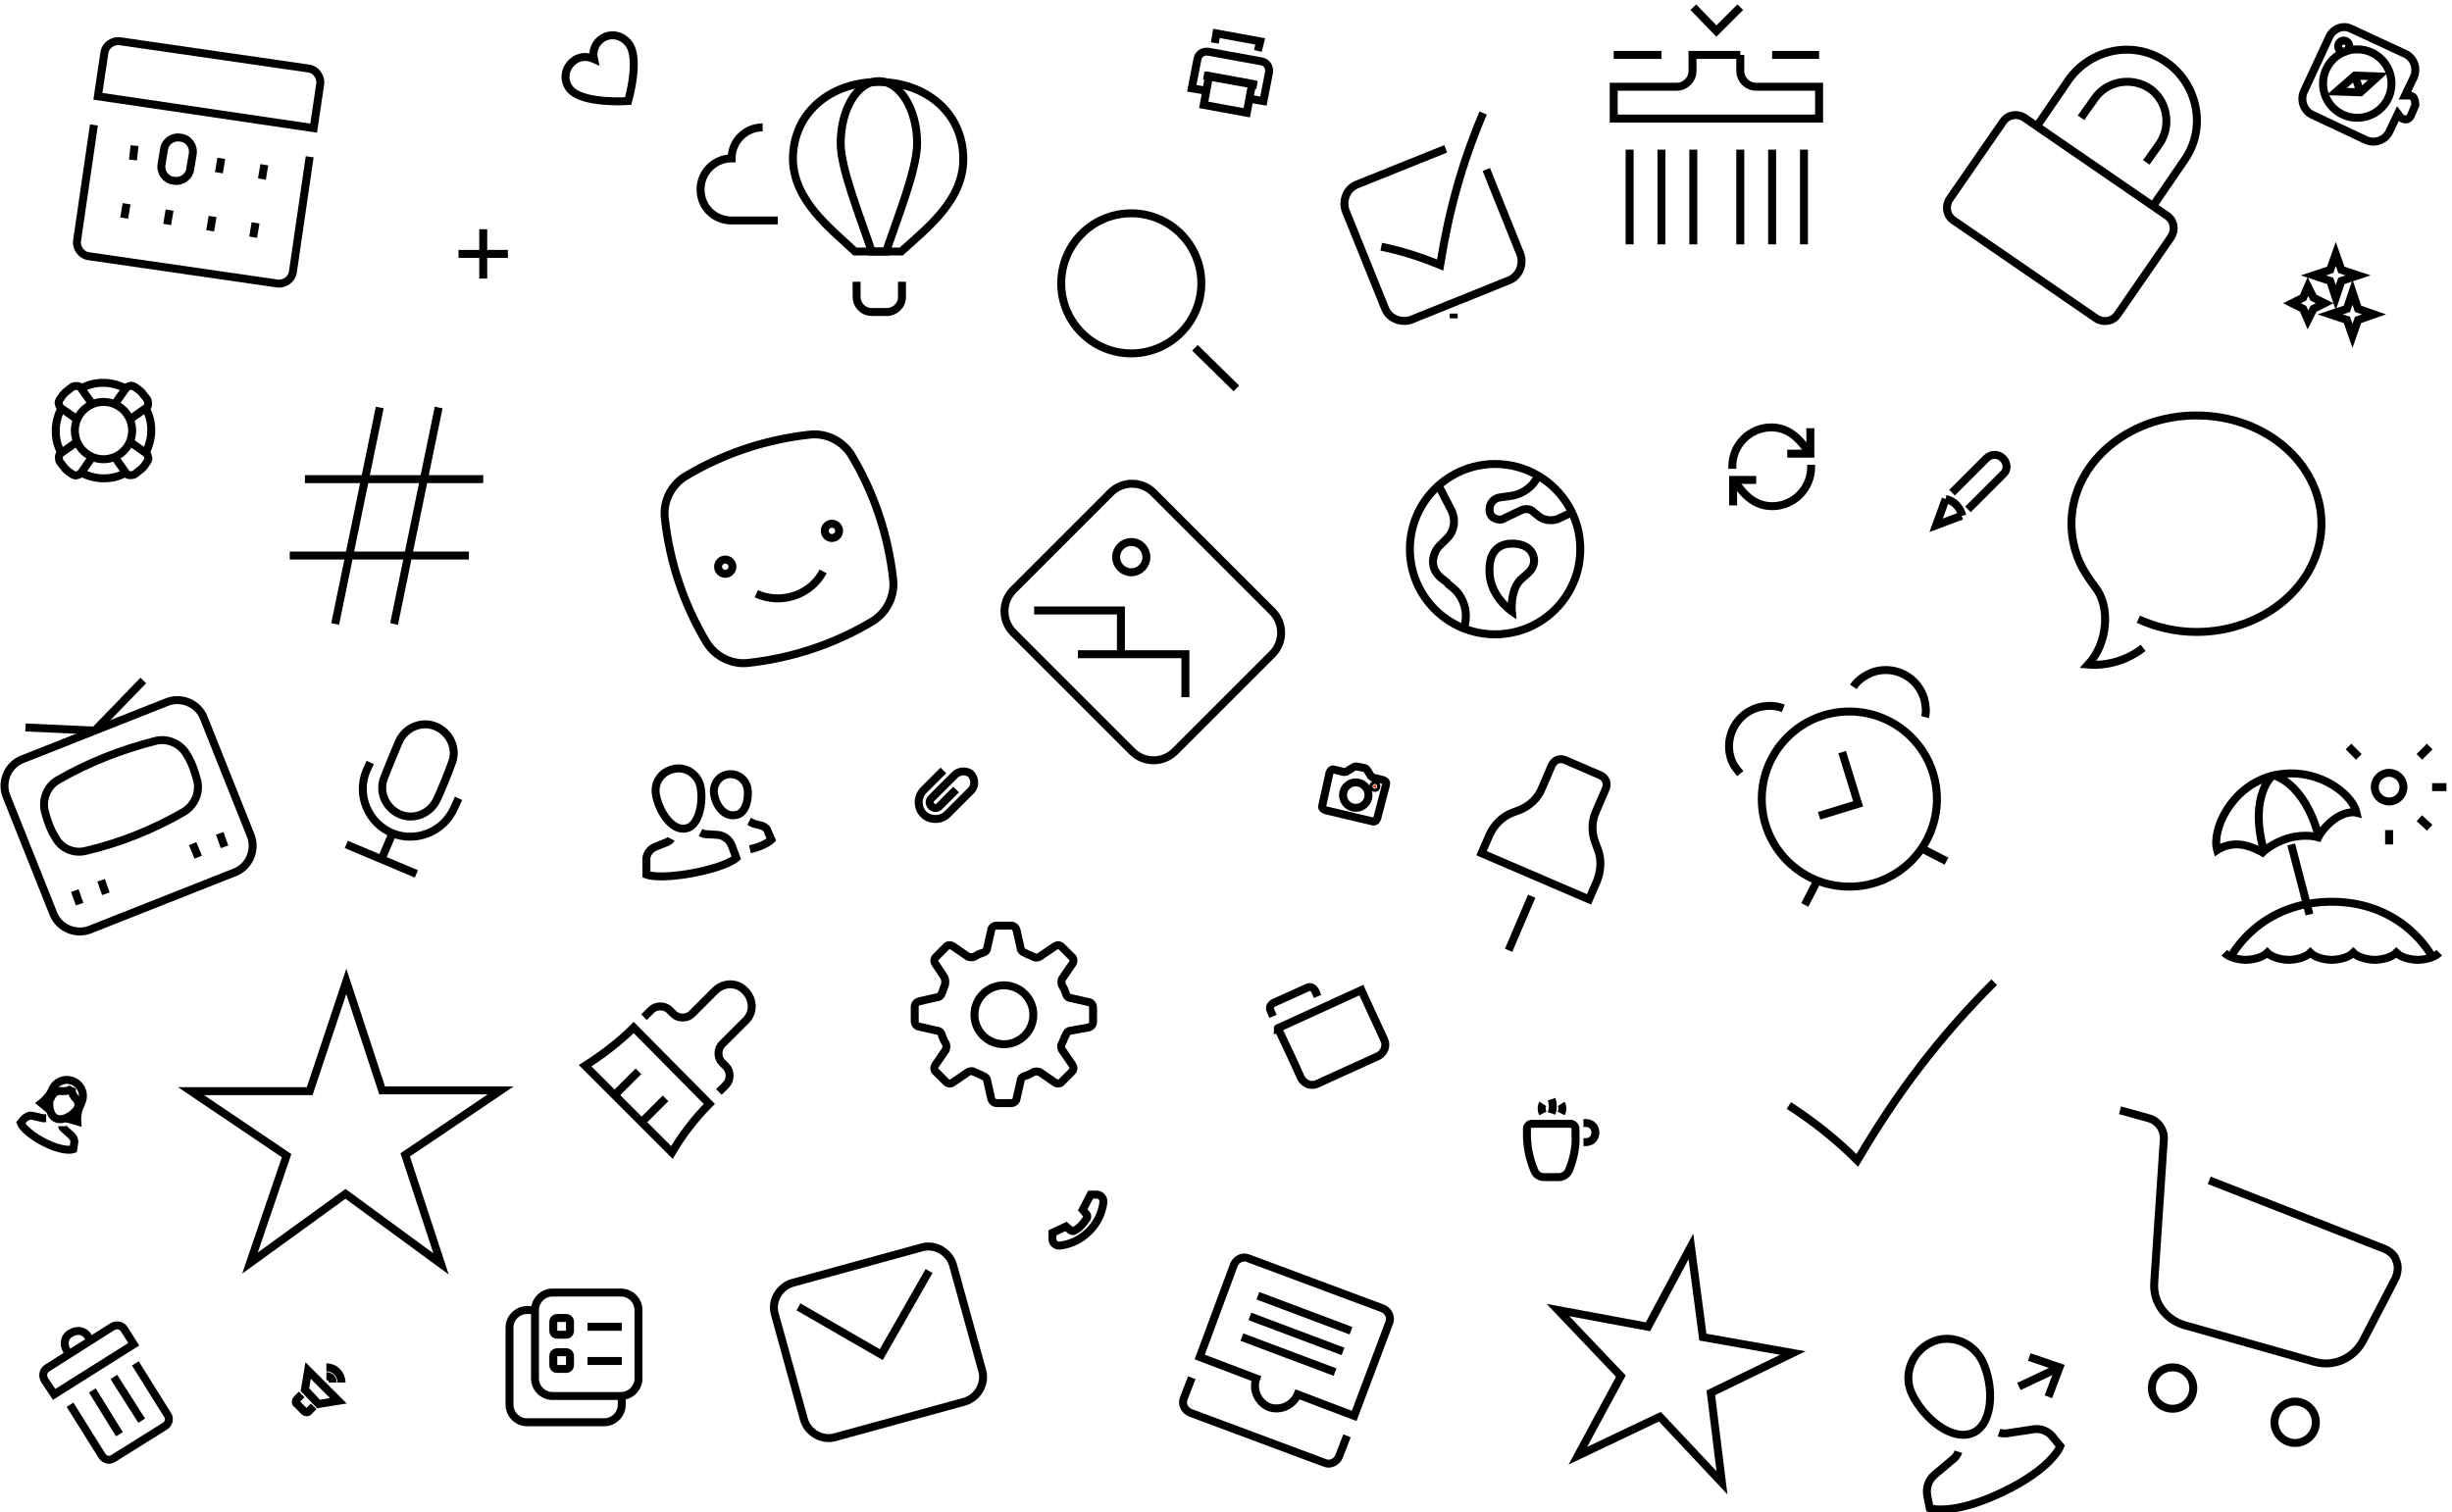 <svg xmlns="http://www.w3.org/2000/svg" xmlns:xlink="http://www.w3.org/1999/xlink" width="308" height="190" version="1.1" viewBox="0 0 308 190"><title>pictos</title><desc>Created with Sketch.</desc><g id="Page-1" fill="none" fill-rule="evenodd" stroke="none" stroke-width="1"><g id="pictos" stroke="#000"><g><g id="Group" transform="translate(81, 96)"><path id="Shape" d="M7,2.9 C6.7,1.3 5.2,0.3 3.7,0.6 C2.1,0.9 1.1,2.3 1.4,3.9 C1.8,6 3.4,8.4 5.1,8.1 C6.7,7.9 7.4,5 7,2.9 L7,2.9 Z"/><path id="Shape" d="M3.3,9.4 C3.2,9.6 3,9.7 2.8,9.8 L1.3,10.4 C0.6,10.7 0.1,11.4 0.2,12.2 L0.2,13.9 C0.2,13.9 1.7,14.5 6,13.7 C10.3,12.9 11.5,11.8 11.5,11.8 L10.9,10.2 C10.6,9.5 10,9 9.2,8.9 L7.6,8.8 C7.4,8.8 7.2,8.7 7,8.6"/><path id="Shape" d="M12.9,3.1 C12.7,1.9 11.6,1.1 10.4,1.3 C9.2,1.5 8.5,2.7 8.7,3.8 C8.9,5.2 10,6.7 11.4,6.4 C12.6,6.3 13.1,4.5 12.9,3.1 L12.9,3.1 Z"/><path id="Shape" d="M13.1,7.2 C13.3,7.3 13.5,7.4 13.7,7.5 L14.5,7.7 C15,7.8 15.4,8.1 15.5,8.6 L15.9,9.5 C15.9,9.5 15.1,10.3 13.2,10.7"/></g><g id="Group" transform="translate(217, 53)"><path id="Shape" d="M10.4,0.8 L10.4,4 L7.5,4"/><path id="Shape" d="M10.4,4 C9.7,3.3 8.4,0.7 5.5,0.7 C2.8,0.7 0.6,2.9 0.6,5.6 L0.6,5.9"/><path id="Shape" d="M0.7,10.5 L0.7,7.3 L3.6,7.3"/><path id="Shape" d="M0.7,7.3 C1.4,8 2.7,10.6 5.6,10.6 C8.3,10.6 10.5,8.4 10.5,5.7 L10.5,5.4"/></g><path id="Shape" d="M174.1,98.6 C174.2,98.3 174,98.1 173.7,98 L172.5,97.7 C172.4,97.7 172.3,97.6 172.2,97.5 L171.7,96.7 C171.6,96.6 171.5,96.5 171.4,96.5 L170.4,96.3 C170.3,96.3 170.2,96.3 170,96.4 L169.2,96.9 C169.1,97 169,97 168.8,97 L167.6,96.7 C167.3,96.6 167.1,96.8 167,97.1 L166.1,101.2 C166,101.5 166.2,101.7 166.5,101.8 L172.4,103.2 C172.7,103.3 172.9,103.1 173,102.8 L174.1,98.6 L174.1,98.6 Z"/><circle id="Oval" cx="170.3" cy="99.9" r="1.6"/><circle id="Oval" cx="172.7" cy="98.8" r=".2" fill="#D9381E"/><path id="Shape" d="M268.6,77.8 C270.8,78.8 273.3,79.4 275.9,79.4 L275.9,79.4 C284.5,79.4 291.6,73.3 291.6,65.8 C291.6,58.3 284.6,52.2 275.9,52.2 C267.2,52.2 260.2,58.3 260.2,65.8 C260.2,67.3 260.5,68.8 261,70.1 C261.5,71.4 262.3,72.6 263.2,73.8 C265.1,76.2 264.8,80.8 262.3,83.5 C264.8,83.7 267.3,82.9 269.2,81.4"/><g id="Group" transform="translate(133, 26)"><circle id="Oval" cx="9.1" cy="9.6" r="8.8"/><path id="Shape" d="M22.3,22.8 L17.1,17.7"/></g><g id="Group" transform="translate(177, 58)"><circle id="Oval" cx="10.8" cy="11" r="10.7"/><path id="Shape" d="M6.9,20.9 C7.5,19 6.9,16.9 5.3,15.7 L4.8,15.3"/><path id="Shape" d="M16.2,1.8 C15.6,3.1 14.3,4.1 12.8,4.3 L11.4,4.5 C10.6,4.6 10.1,5.3 10.1,6 C10.1,6.5 10.3,6.9 10.7,7.1 C11.1,7.3 11.6,7.4 12,7.1 L14.1,6.1 C14.6,5.9 15.2,5.9 15.6,6.3 C15.8,6.5 16,6.6 16.2,6.8 C16.9,7.4 17.9,7.5 18.7,7.2 L20.4,6.4"/><path id="Shape" d="M4.1,10.3 L4.7,9.7 C5.7,8.8 5.9,7.3 5.3,6.1 C4.8,5.1 4.2,4 3.7,3"/><path id="Shape" d="M4.1,10.3 L3.8,10.6 C3.3,11.1 3,11.9 3,12.6 C3,13.4 3.4,14.1 4,14.6 L4.9,15.3"/><path id="Shape" d="M12.9,10.3 C15.3,10.3 15.7,11.8 15.7,12.4 C15.7,13.9 14.3,14.3 13.7,15.2 C12.7,16.6 12.9,18.8 12.9,18.8 C12.9,18.8 10.1,16.9 10.1,13.8 C10,10.8 11.8,10.3 12.9,10.3 L12.9,10.3 Z"/></g><path id="Shape" d="M118.5,96.8 L116.5,98.8 L116,99.3 C115.2,100.1 115.2,101.5 116,102.3 C116.8,103.1 118.2,103.1 119,102.3 L122,99.3 C122.5,98.8 122.5,97.9 122,97.3 C121.5,96.8 120.6,96.8 120,97.3 L117,100.3 C116.7,100.6 116.7,101 117,101.3 C117.3,101.6 117.7,101.6 118,101.3 L120.1,99.2"/><g id="Group" transform="translate(114, 116)"><circle id="Oval" cx="12.1" cy="11.5" r="3.7"/><path id="Shape" d="M22.7,13.1 C23.1,13 23.3,12.7 23.3,12.4 L23.3,10.6 C23.3,10.2 23,9.9 22.7,9.9 L20.5,9.4 C20.2,9.4 20,9.2 19.9,8.9 C19.8,8.5 19.6,8.1 19.4,7.8 C19.3,7.6 19.3,7.3 19.4,7 L20.7,5.1 C20.9,4.8 20.9,4.4 20.6,4.2 L19.4,3 C19.1,2.7 18.8,2.7 18.5,2.9 L16.6,4.2 C16.4,4.3 16.1,4.4 15.8,4.2 C15.4,4 15,3.9 14.7,3.7 C14.4,3.6 14.2,3.4 14.2,3.1 L13.7,0.9 C13.6,0.5 13.3,0.3 13,0.3 L11.2,0.3 C10.8,0.3 10.5,0.6 10.5,0.9 L10,3.1 C10,3.4 9.8,3.6 9.5,3.7 C9.1,3.8 8.7,4 8.4,4.2 C8.2,4.3 7.9,4.3 7.6,4.2 L5.7,2.9 C5.4,2.7 5,2.7 4.8,3 L3.6,4.2 C3.3,4.5 3.3,4.8 3.5,5.1 L4.5,6.6 C4.8,7 4.8,7.6 4.6,8 C4.5,8.3 4.4,8.5 4.3,8.8 C4.2,9.1 4,9.3 3.7,9.3 L1.5,9.8 C1.1,9.9 0.9,10.2 0.9,10.5 L0.9,12.3 C0.9,12.7 1.2,13 1.5,13 L3.7,13.5 C4,13.5 4.2,13.7 4.3,14 C4.4,14.4 4.6,14.8 4.8,15.1 C4.9,15.3 4.9,15.6 4.8,15.9 L3.5,17.8 C3.3,18.1 3.3,18.5 3.6,18.7 L4.8,19.9 C5.1,20.2 5.4,20.2 5.7,20 L7.6,18.7 C7.8,18.6 8.1,18.5 8.4,18.7 C8.8,18.9 9.2,19 9.5,19.2 C9.8,19.3 10,19.5 10,19.8 L10.5,22 C10.6,22.4 10.9,22.6 11.2,22.6 L13,22.6 C13.4,22.6 13.7,22.3 13.7,22 L14.2,19.8 C14.2,19.5 14.4,19.3 14.7,19.2 C15.1,19.1 15.5,18.9 15.8,18.7 C16,18.6 16.3,18.6 16.6,18.7 L18.5,20 C18.8,20.2 19.2,20.2 19.4,19.9 L20.6,18.7 C20.9,18.4 20.9,18.1 20.7,17.8 L19.4,15.9 C19.3,15.7 19.2,15.4 19.4,15.1 C19.6,14.7 19.7,14.3 19.9,14 C20,13.7 20.2,13.5 20.5,13.5 L22.7,13.1 L22.7,13.1 Z"/></g><path id="Shape" d="M212.4,156.6 L213.9,168 L225.2,170 L214.9,175 L216.3,186.3 L208.5,178 L198.2,182.9 L203.6,172.9 L195.7,164.6 L207,166.7 L212.4,156.6 Z"/><g id="Group" transform="translate(7, 48)"><g id="Shape"><path d="M8.8,0.8 C8,0.4 7,0.1 6,0.1 C5,0.1 4.1,0.3 3.2,0.8"/><path d="M11.3,8.9 C11.7,8.1 12,7.1 12,6.1 C12,5.1 11.8,4.2 11.3,3.3"/><path d="M0.7,3.3 C0.3,4.1 0,5.1 0,6.1 C0,7.1 0.2,8 0.7,8.9"/><path d="M3.2,11.4 C4,11.8 5,12.1 6,12.1 C7,12.1 7.9,11.9 8.8,11.4"/></g><g id="Shape"><path d="M4.6,2.8 L3.2,0.8 C3.1,0.6 2.9,0.5 2.7,0.5 C2.5,0.5 2.3,0.5 2.1,0.6 C1.8,0.8 1.5,1.1 1.2,1.3 C0.9,1.6 0.7,1.9 0.5,2.2 C0.4,2.4 0.3,2.6 0.4,2.8 C0.4,3 0.6,3.2 0.7,3.3 L2.7,4.7"/><path d="M9.3,4.7 L11.3,3.3 C11.5,3.2 11.6,3 11.6,2.8 C11.6,2.6 11.6,2.4 11.5,2.2 C11.3,1.9 11,1.6 10.8,1.3 C10.5,1 10.2,0.8 9.9,0.6 C9.7,0.5 9.5,0.4 9.3,0.5 C9.1,0.5 8.9,0.7 8.8,0.8 L7.4,2.8"/><path d="M7.4,9.4 L8.8,11.4 C8.9,11.6 9.1,11.7 9.3,11.7 C9.5,11.7 9.7,11.7 9.9,11.6 C10.2,11.4 10.5,11.1 10.8,10.9 C11.1,10.6 11.3,10.3 11.5,10 C11.6,9.8 11.7,9.6 11.6,9.4 C11.6,9.2 11.4,9 11.3,8.9 L9.3,7.5"/><path d="M2.7,7.5 L0.7,8.9 C0.5,9 0.4,9.2 0.4,9.4 C0.4,9.6 0.4,9.8 0.5,10 C0.7,10.3 1,10.6 1.2,10.9 C1.5,11.2 1.8,11.4 2.1,11.6 C2.3,11.7 2.5,11.8 2.7,11.7 C2.9,11.7 3.1,11.5 3.2,11.4 L4.6,9.4"/></g><circle id="Oval" cx="6" cy="6.1" r="3.6"/></g><g id="Group" transform="translate(97, 156)"><path id="Shape" d="M22.7,2.9 C22.2,1.3 20.5,0.3 18.9,0.7 L2.5,5.2 C0.9,5.7 -0.1,7.4 0.3,9 L4,22.4 C4.5,24 6.2,25 7.8,24.6 L24.2,20.1 C25.8,19.6 26.8,17.9 26.4,16.3 L22.7,2.9 L22.7,2.9 Z"/><path id="Shape" d="M3.3,8.2 L13.7,14.2 L19.7,3.7"/></g><g id="Group" transform="translate(5, 166)"><path id="Shape" d="M3.8,10.5 L7.8,16.9 C8.1,17.4 8.8,17.6 9.3,17.2 L15.7,13.2 C16.2,12.9 16.4,12.2 16,11.7 L12,5.3"/><path id="Shape" d="M11.8,2.9 L1.8,9.2 L0.6,7.4 C0.3,6.9 0.4,6.2 0.9,5.9 L9.1,0.7 C9.6,0.4 10.3,0.5 10.6,1 L11.8,2.9 L11.8,2.9 Z"/><path id="Shape" d="M6.6,8.7 L10,14.2"/><path id="Shape" d="M9.3,7 L12.8,12.5"/><path id="Shape" d="M3.7,4.2 L3.4,3.7 C2.9,2.9 3.1,1.9 3.9,1.5 C4.7,1 5.7,1.2 6.1,2 L6.4,2.5"/></g><g id="Group" transform="translate(217, 84)"><circle id="Oval" cx="15.3" cy="16.4" r="11"/><path id="Shape" d="M7,5 C6,4.6 4.9,4.6 3.8,4.9 C1.1,5.7 -0.4,8.6 0.4,11.2 C0.6,12 1.1,12.6 1.6,13.2"/><path id="Shape" d="M15.8,2.3 C16.4,1.4 17.3,0.8 18.4,0.4 C21.1,-0.4 23.9,1.1 24.7,3.8 C24.9,4.6 25,5.4 24.8,6.1"/><path id="Shape" d="M11.5,18.5 L16.4,17 L14.4,10.5"/><path id="Shape" d="M9.7,29.7 L11.3,26.6"/><path id="Shape" d="M27.5,24.2 L24.4,22.6"/></g><g id="Group" transform="translate(148, 157)"><path id="Shape" d="M2.7,13.5 L9.8,16.2 C9.3,17.6 10,19.2 11.4,19.8 C12.8,20.3 14.4,19.6 15,18.2 L22.1,20.9 L26.5,9.2 C26.8,8.5 26.4,7.7 25.7,7.4 L8.8,1.1 C8.1,0.8 7.3,1.2 7,1.9 L2.7,13.5 L2.7,13.5 Z"/><path id="Shape" d="M21.2,23.4 L20.2,26 C19.9,26.7 19.1,27.1 18.4,26.8 L1.5,20.5 C0.8,20.2 0.4,19.4 0.7,18.7 L1.7,16.1"/><path id="Shape" d="M10,5.8 L21.7,10.2"/><path id="Shape" d="M9,8.4 L20.7,12.8"/><path id="Shape" d="M8,11 L19.7,15.4"/></g><g id="Group" transform="translate(244, 6)"><path id="Shape" d="M28.7,23.8 C29.3,22.9 29.1,21.7 28.2,21.1 L10.3,8.8 C9.4,8.2 8.2,8.4 7.6,9.3 L0.9,19 C0.3,19.9 0.5,21.1 1.4,21.7 L19.3,34 C20.2,34.6 21.4,34.4 22,33.5 L28.7,23.8 L28.7,23.8 Z"/><path id="Shape" d="M11.9,9.8 L15.8,4.1 C18.6,0.1 24.1,-1 28.1,1.8 C32.1,4.6 33.2,10.1 30.4,14.1 L26.5,19.8"/><path id="Shape" d="M17.4,8.8 L19.1,6.4 C20.6,4.2 23.7,3.6 26,5.1 C28.2,6.6 28.8,9.7 27.3,12 L25.6,14.4"/></g><path id="Shape" d="M250.5,123.4 C243.5,130.4 238.3,137.3 233.3,145.8 C230.7,143.2 227.8,140.9 224.7,138.9"/><g id="Group" transform="translate(243, 57)"><g id="Shape"><path d="M2.2,4.9 L6.5,0.6 C7.1,-2.13162821e-14 8,-2.13162821e-14 8.6,0.6 C9.2,1.2 9.2,2.1 8.6,2.6 L4.2,7"/><path d="M1.4,5.7 L0.2,9 L3.4,7.8"/></g><path id="Shape" d="M1.4,5.7 C2.4,5.9 3.2,6.7 3.5,7.8"/></g><g id="Group" transform="translate(186, 95)"><path id="Shape" d="M6.4,17.6 L3.5,24.4"/><path id="Shape" d="M13.6,18 L14.6,15.7 C15.1,14.4 15.2,13 14.7,11.7 L14.4,10.9 C13.9,9.6 13.9,8.2 14.5,6.9 L15.7,4.1 C16,3.4 15.7,2.7 15,2.4 L10.6,0.5 C9.9,0.2 9.2,0.5 8.9,1.2 L7.7,4 C7.2,5.3 6.1,6.3 4.8,6.8 L4,7.1 C2.7,7.6 1.7,8.6 1.1,9.9 L0.1,12.2 L13.6,18 L13.6,18 Z"/></g><g id="Group" transform="translate(149, 4)"><path id="Shape" d="M7.9,8.4 L9.7,8.7 L10.4,5.1 C10.5,4.4 10.1,3.8 9.4,3.7 L2.8,2.5 C2.1,2.4 1.5,2.8 1.4,3.5 L0.7,7.1 L2.5,7.4"/><path id="Shape" d="M3.6,1.4 L3.8,0.2 L9.3,1.2 L9,2.4"/><rect id="Rectangle-path" width="5.5" height="3.7" x="2.491" y="6.005" stroke-width="1" transform="translate(5.241, 7.855) rotate(10.387) translate(-5.241, -7.855)"/><path id="Shape" d="M2.2,5.5 L8.9,6.7"/></g><g id="Group" transform="translate(126, 60)"><path id="Shape" d="M21.6,34.4 C20.1,35.9 17.7,35.9 16.2,34.4 L1.3,19.5 C-0.2,18 -0.2,15.6 1.3,14.1 L13.5,1.9 C15,0.4 17.4,0.4 18.9,1.9 L33.8,16.8 C35.3,18.3 35.3,20.7 33.8,22.2 L21.6,34.4 L21.6,34.4 Z"/><path id="Shape" d="M3.9,16.7 L14.8,16.7 L14.8,22.2"/><path id="Shape" d="M9.4,22.2 L22.9,22.2 L22.9,27.6"/><circle id="Oval" cx="16.1" cy="10" r="1.9"/></g><g id="Group" transform="translate(9, 5)"><path id="Shape" d="M4.1,1.7 C4.2,0.7 5.2,1.73194792e-14 6.2,0.2 L29.7,3.6 C30.7,3.7 31.4,4.7 31.2,5.7 L30.4,11.1 L3.3,7.1 L4.1,1.7 L4.1,1.7 Z"/><path id="Shape" d="M29.9,14.7 L27.8,29.1 C27.7,30.1 26.7,30.8 25.7,30.6 L2.2,27.2 C1.2,27.1 0.5,26.1 0.7,25.1 L2.8,10.7"/><path id="Shape" d="M7.9,13.3 L7.7,15.1"/><path id="Shape" d="M18.8,14.9 L18.5,16.7"/><path id="Shape" d="M24.2,15.7 L23.9,17.5"/><path id="Shape" d="M6.9,20.6 L6.6,22.4"/><path id="Shape" d="M12.3,21.4 L12,23.2"/><path id="Shape" d="M17.7,22.2 L17.4,24"/><path id="Shape" d="M23.1,23 L22.8,24.8"/><path id="Shape" d="M14.9,16.2 C14.8,17.2 13.8,17.9 12.8,17.7 C11.8,17.6 11.1,16.6 11.3,15.6 L11.6,13.8 C11.7,12.8 12.7,12.1 13.7,12.3 C14.7,12.4 15.4,13.4 15.2,14.4 L14.9,16.2 L14.9,16.2 Z"/></g><g id="Group" transform="translate(57, 28)"><path id="Shape" d="M3.7,0.8 L3.7,7"/><path id="Shape" d="M0.6,3.9 L6.8,3.9"/></g><g id="Group" transform="translate(266, 139)"><path id="Shape" d="M11.5,9.3 L33.5,17.9 C34.2,18.2 34.8,18.7 35,19.4 C35.3,20.1 35.2,20.9 34.9,21.6 L30.8,29.5 C29.6,31.7 27.1,32.8 24.7,32.1 L8.4,27.5 C6,26.8 4.4,24.6 4.6,22.1 L5.8,4.2 C5.9,3 5.1,1.8 3.9,1.5 L0.3,0.5"/><circle id="Oval" cx="6.9" cy="35.4" r="2.6"/><circle id="Oval" cx="22.3" cy="39.7" r="2.6"/></g><g id="Group" transform="translate(202, 0)"><path id="Shape" d="M2.7,18.8 L2.7,30.7"/><path id="Shape" d="M10.7,18.8 L10.7,30.7"/><path id="Shape" d="M6.7,18.8 L6.7,30.7"/><path id="Shape" d="M20.6,18.8 L20.6,30.7"/><path id="Shape" d="M16.6,18.8 L16.6,30.7"/><path id="Shape" d="M24.6,18.8 L24.6,30.7"/><path id="Shape" d="M0.7,6.9 L6.7,6.9"/><path id="Shape" d="M20.6,6.9 L26.5,6.9"/><path id="Shape" d="M10.7,0.9 L13.6,3.9 L16.6,0.9"/><path id="Shape" d="M16.6,6.9 L16.6,8.9 C16.6,10 17.5,10.9 18.6,10.9 L26.5,10.9 L26.5,14.9 L0.7,14.9 L0.7,10.9 L8.6,10.9 C9.7,10.9 10.6,10 10.6,8.9 L10.6,6.9 L16.6,6.9"/></g><g id="Group" transform="translate(287, 31)"><path id="Shape" d="M2.9,5 L2.3,6.4 L0.9,7.1 L2.3,7.8 L2.9,9.2 L3.6,7.8 L5,7.1 L3.6,6.4 L2.9,5 Z"/><path id="Shape" d="M8.5,5.7 L7.8,7.8 L5.7,8.5 L7.8,9.2 L8.5,11.2 L9.2,9.2 L11.2,8.5 L9.2,7.8 L8.5,5.7 Z"/><path id="Shape" d="M6.4,0.9 L5.7,2.9 L3.6,3.6 L5.7,4.3 L6.4,6.4 L7.1,4.3 L9.2,3.6 L7.1,2.9 L6.4,0.9 Z"/></g><g id="Group" transform="translate(73, 123)"><path id="Shape"/><path id="Shape" d="M7.9,4.8 L8.8,3.9 C9.4,3.3 10.5,3.3 11.1,3.9 C11.3,4.1 11.4,4.2 11.6,4.4 C12.2,5 13.3,5 13.9,4.4 L16.8,1.5 C17.9,0.4 19.6,0.4 20.6,1.5 C21.7,2.6 21.7,4.3 20.6,5.3 L17.7,8.2 C17.1,8.8 17.1,9.9 17.7,10.5 L18.2,11 C18.8,11.6 18.8,12.7 18.2,13.3 L17.3,14.2"/><path id="Shape" d="M7.2,11.6 L4.2,14.6"/><path id="Shape" d="M10.6,15 L7.6,18"/><path id="Shape" d="M6.6,6.1 C4.8,7.9 2.7,9.5 0.5,10.9 L11.4,21.8 C12.7,19.6 14.3,17.5 16.1,15.7 L6.6,6.1 L6.6,6.1 Z"/></g><g id="Group" transform="translate(83, 54)"><path id="Shape" d="M18.8,0.6 C20.8,0.4 22.8,1.4 23.9,3.1 C26.8,7.9 28.6,13.3 29.2,18.9 C29.4,20.9 28.4,22.9 26.7,24 C21.9,26.9 16.5,28.7 10.9,29.3 C8.9,29.5 6.9,28.5 5.8,26.8 C2.9,22 1.1,16.6 0.5,11 C0.3,9 1.3,7 3,5.9 C7.8,3 13.2,1.2 18.8,0.6 L18.8,0.6 Z"/><path id="Shape" d="M12,20.6 C15.1,22 18.8,20.8 20.4,17.8"/><circle id="Oval" cx="8.1" cy="17.2" r=".9"/><circle id="Oval" cx="21.5" cy="12.7" r=".9"/></g><g id="Group" transform="translate(2, 135)"><path id="Shape" d="M8.2,3.6 C8.7,2.6 8.3,1.4 7.3,0.9 C6.3,0.4 5.1,0.8 4.6,1.8 C4,3 4,5 5,5.5 C6,6 7.6,4.9 8.2,3.6 L8.2,3.6 Z"/><path id="Shape" d="M7.4,4.8 C8.1,4 7.9,3.4 7.4,2.9 C7.1,2.5 6.9,2.1 7.1,1.6 C6.9,2 6.4,2.1 5.9,2.1 C5.2,2 4.6,2.2 4.3,3.2"/><path id="Shape" d="M4.7,1.8 C4.1,2.9 3.2,3.6 3.2,3.6 L4.3,4.5"/><path id="Shape" d="M8.2,3.6 C7.6,4.7 7.7,5.9 7.7,5.9 L6.3,5.5"/><path id="Shape" d="M3.8,5.5 L3.4,5.5 L2.1,5.2 C1.7,5.1 1.3,5.3 1,5.6 L0.6,6.1 C0.6,6.1 1,7.2 3.5,8.5 C6,9.8 7.2,9.4 7.2,9.4 L7.3,8.8 C7.4,8.4 7.3,8 7,7.7 L6,6.8 C5.9,6.7 5.8,6.6 5.8,6.5 L5.8,6.5"/></g><g id="Group" transform="translate(168, 14)"><path id="Shape" d="M18.3,0.2 C15.6,6.6 14,12.5 12.9,19.3 C10.5,18.3 8,17.5 5.5,17"/><path id="Shape" d="M13.6,4.7 L2.4,9.2 C1.2,9.7 0.6,11.1 1,12.4 L6,24.8 C6.5,26 7.9,26.6 9.2,26.2 L21.6,21.2 C22.8,20.7 23.4,19.3 23,18 L18.7,7.3"/></g><g id="Group" transform="translate(43, 91)"><path id="Shape" d="M13.7,5 C14.5,3.2 13.6,1.1 11.8,0.3 C10,-0.5 7.9,0.4 7.1,2.2 C6.7,3.1 5.6,5.8 5.3,6.6 C4.5,8.4 5.4,10.5 7.2,11.3 C9,12.1 11.1,11.2 11.9,9.4 C12.3,8.6 13.4,5.9 13.7,5 L13.7,5 Z"/><path id="Shape" d="M14.6,9.3 L14.1,10.4 C12.8,13.5 9.3,14.9 6.3,13.7 C3.2,12.4 1.8,8.9 3,5.9 L3.5,4.8"/><path id="Shape" d="M0.5,15.1 L9.3,18.8"/><path id="Shape" d="M6.3,13.7 L4.9,17"/></g><path id="Shape" d="M182.6,39.4 L182.6,40"/><g id="Group" transform="translate(278, 93)"><path id="Shape" d="M27.5,27.2 C27.5,27.2 24,20.3 14.9,20.3 C5.8,20.3 2.3,27.1 2.3,27.1"/><path id="Shape" d="M1.4,26.7 C2.3,27.6 4.1,27.6 4.1,27.6 C4.1,27.6 5.9,27.6 6.8,26.7 C7.7,27.6 9.5,27.6 9.5,27.6 C9.5,27.6 11.3,27.6 12.2,26.7 C13.1,27.6 14.9,27.6 14.9,27.6 C14.9,27.6 16.7,27.6 17.6,26.7 C18.5,27.6 20.3,27.6 20.3,27.6 C20.3,27.6 22.1,27.6 23,26.7 C23.9,27.6 25.7,27.6 25.7,27.6 C25.7,27.6 27.5,27.6 28.4,26.7"/><path id="Shape" d="M12.1,21.9 L9.8,13.1"/><path id="Shape" d="M18,9.1 C18,9.1 16.9,8.8 15.4,9.8 C13.9,10.8 13.2,12.2 13.2,12.2 C13.2,12.2 11.6,11.7 9.5,12.3 C7.4,12.9 6.2,14.1 6.2,14.1 C6.2,14.1 4.5,13.1 3.1,13.1 C1.7,13 0.5,13.8 0.5,13.8 C-0.2,11.3 2.2,5.9 7.3,4.5 C12.6,3.1 17.4,6.5 18,9.1 L18,9.1 Z"/><path id="Shape" d="M7.5,4.4 C7.5,4.4 4.4,6.9 6.4,14"/><path id="Shape" d="M13.3,12.2 C11.4,5.1 7.5,4.4 7.5,4.4"/><circle id="Oval" cx="22.1" cy="5.9" r="1.8"/><path id="Shape" d="M22.1,11.3 L22.1,13.1"/><path id="Shape" d="M29.3,5.9 L27.5,5.9"/><path id="Shape" d="M18.3,2.1 L17,0.8"/><path id="Shape" d="M27.2,11 L25.9,9.8"/><path id="Shape" d="M27.2,0.8 L25.9,2.1"/></g><g id="Group" transform="translate(159, 124)"><path id="Shape" d="M4.4,11.4 C4.8,12.2 5.7,12.5 6.4,12.2 L14.1,8.7 C14.9,8.3 15.2,7.4 14.9,6.7 L12,0.4 L1.5,5.2 C1.5,5.1 3.8,10 4.4,11.4 L4.4,11.4 Z"/><path id="Shape" d="M0.9,3.7 L0.6,3 C0.4,2.6 0.6,2.2 1,2 L5.2,0.1 C5.6,-0.1 6,0.1 6.2,0.5 L6.5,1.2"/></g><g id="Group" transform="translate(289, 3)"><path id="Shape" d="M14.2,9.3 C14.1,9.1 13.8,9 13.6,9 L13.1,9 L14.2,6.7 C14.7,5.6 14.2,4.3 13.2,3.8 L6.3,0.6 C5.3,0.1 4.1,0.6 3.6,1.6 L0.4,8.5 C-0.1,9.6 0.4,10.9 1.4,11.4 L8.2,14.6 C9.3,15.1 10.6,14.6 11.1,13.6 L12.2,11.3 L12.5,11.7 C12.7,11.9 12.9,12 13.2,12 C13.5,12 13.7,11.8 13.8,11.6 L14.4,10.2 C14.4,9.8 14.3,9.5 14.2,9.3 L14.2,9.3 Z"/><circle id="Oval" cx="7.1" cy="7.5" r="4.3"/><path id="Shape" d="M9.7,6.6 L6.8,6.5 L4.5,8.5 L7.5,8.6 L9.7,6.6 Z"/><circle id="Oval" cx="5.4" cy="2.8" r=".7"/><path id="Shape" d="M6.8,6.5 L7.5,8.6"/></g><g id="Group" transform="translate(0, 85)"><path id="Shape" d="M31.5,20 C32.2,21.8 31.3,23.9 29.5,24.6 L11.3,31.8 C9.5,32.5 7.4,31.6 6.7,29.8 L0.8,15 C0.1,13.2 1,11.1 2.8,10.4 L21,3.2 C22.8,2.5 24.9,3.4 25.6,5.2 L31.5,20 L31.5,20 Z"/><path id="Shape" d="M10,28.6 L9.4,26.9"/><path id="Shape" d="M13.3,27.3 L12.7,25.6"/><path id="Shape" d="M28.2,21.4 L27.6,19.7"/><path id="Shape" d="M24.9,22.7 L24.2,21"/><path id="Shape" d="M3.2,6.4 L11.9,6.8"/><path id="Shape" d="M18,0.5 L11.9,6.8"/><path id="Shape" d="M19.5,8.1 C21,7.7 22.6,8.4 23.4,9.7 C24.1,10.8 24.5,12 24.8,13.2 C25.1,14.7 24.4,16.2 23.1,17 C19.3,19.2 15.1,20.9 10.8,21.9 C9.3,22.3 7.7,21.6 7,20.3 C6.3,19.2 5.9,18 5.6,16.8 C5.3,15.3 6,13.7 7.3,13 C11.1,10.8 15.2,9.2 19.5,8.1 L19.5,8.1 Z"/></g><g id="Group" transform="translate(87, 10)"><path id="Shape" d="M26.3,25.4 L26.3,27.3 C26.3,28.4 25.4,29.2 24.4,29.2 L22.5,29.2 C21.4,29.2 20.6,28.3 20.6,27.3 L20.6,25.4"/><path id="Shape" d="M20.4,21.6 L26.2,21.6 C29.4,18.7 34,15.2 34,10 C34,4.1 29.2,0.3 23.3,0.3 C17.4,0.3 12.6,4.1 12.6,10 C12.7,15.2 17.2,18.6 20.4,21.6 L20.4,21.6 Z"/><path id="Shape" d="M24.3,21.6 C25.8,17.2 28.2,11.2 28.2,8 C28.2,3.7 26,0.2 23.4,0.2 C20.7,0.2 18.6,3.7 18.6,8 C18.6,11.2 21,17.1 22.5,21.6 L24.3,21.6 L24.3,21.6 Z"/><path id="Shape" d="M8.8,6 C6.7,6 4.9,7.7 4.9,9.9 C2.8,9.9 1,11.6 1,13.8 C1,16 2.7,17.7 4.9,17.7 L10.7,17.7"/></g><g id="Group" transform="translate(64, 162)"><path id="Shape" d="M7.6,5.2 C7.6,5.5 7.4,5.7 7.1,5.7 L6,5.7 C5.7,5.7 5.5,5.5 5.5,5.2 L5.5,4.1 C5.5,3.8 5.7,3.6 6,3.6 L7.1,3.6 C7.4,3.6 7.6,3.8 7.6,4.1 L7.6,5.2 L7.6,5.2 Z"/><path id="Shape" d="M9.8,4.7 L14.1,4.7"/><path id="Shape" d="M7.6,9.5 C7.6,9.8 7.4,10 7.1,10 L6,10 C5.7,10 5.5,9.8 5.5,9.5 L5.5,8.4 C5.5,8.1 5.7,7.9 6,7.9 L7.1,7.9 C7.4,7.9 7.6,8.1 7.6,8.4 L7.6,9.5 L7.6,9.5 Z"/><path id="Shape" d="M9.8,9 L14.1,9"/><path id="Shape" d="M16.2,11.2 C16.2,12.4 15.2,13.4 14,13.4 L5.4,13.4 C4.2,13.4 3.2,12.4 3.2,11.2 L3.2,2.6 C3.2,1.4 4.2,0.4 5.4,0.4 L14,0.4 C15.2,0.4 16.2,1.4 16.2,2.6 L16.2,11.2 L16.2,11.2 Z"/><path id="Shape" d="M3.3,2.6 L2.2,2.6 C1,2.6 0,3.6 0,4.8 L0,14.5 C0,15.7 1,16.7 2.2,16.7 L11.9,16.7 C13.1,16.7 14.1,15.7 14.1,14.5 L14.1,13.4"/></g><path id="Shape" d="M78.9,12.7 C78.9,12.7 73.2,13.1 71.6,11.2 C70.7,10.1 70.9,8.6 72,7.7 C72.7,7.1 73.7,7 74.6,7.4 C74.4,6.5 74.7,5.6 75.4,5 C76.5,4.1 78,4.3 78.9,5.4 C80.5,7.2 78.9,12.7 78.9,12.7 L78.9,12.7 Z"/><g id="Group" transform="translate(239, 168)"><path id="Shape" d="M14.6,6.2 L19.7,3.8"/><path id="Shape" d="M15.9,2.5 L19.7,3.8 L18.3,7.5"/><path id="Shape" d="M7,14.4 C6.9,14.7 6.7,15 6.5,15.2 L4,17.3 C3.2,18 2.9,19 3.1,20 L3.4,21.5 C3.4,21.5 6.2,22.5 12.5,19.5 C18.8,16.5 19.8,13.7 19.8,13.7 L18.9,12.6 C18.3,11.8 17.3,11.4 16.3,11.6 L13,12.1 C12.7,12.1 12.4,12.1 12.1,12 L12.1,12"/><path id="Shape" d="M10,3 C8.8,0.6 5.9,-0.5 3.5,0.7 C1.1,1.9 -1.50990331e-14,4.8 1.2,7.2 C2.7,10.3 6.3,13.2 8.9,12 C11.4,10.8 11.5,6.1 10,3 L10,3 Z"/></g><g id="Group" transform="translate(37, 171)"><path id="Shape" d="M1.7,1.2 L5.5,5 L3,5.4 L1.3,3.6 L1.7,1.2 Z"/><path id="Shape" d="M0.9,4.2 L0.3,4.8 C0.1,5 0.1,5.3 0.3,5.4 L1.2,6.3 C1.4,6.5 1.7,6.5 1.8,6.3 L2.4,5.7"/><path id="Shape" d="M4,1.9 C4.4,1.9 4.8,2.2 4.8,2.7"/><path id="Shape" d="M4,0.8 C5.1,0.8 5.9,1.7 5.9,2.7"/></g><g id="Group" transform="translate(191, 138)"><path id="Shape" d="M6.1,9 C5.9,9.5 5.4,9.9 4.8,9.9 L3,9.9 C2.4,9.9 1.9,9.6 1.7,9 C1.1,7.6 0.8,6 0.8,4.5 L0.8,3.8 C0.8,3.5 1.1,3.2 1.4,3.2 L6.3,3.2 C6.6,3.2 6.9,3.5 6.9,3.8 L6.9,4.5 C7,6 6.7,7.5 6.1,9 L6.1,9 Z"/><path id="Shape" d="M7.9,3.1 L8.2,3.1 C8.9,3.1 9.4,3.6 9.4,4.3 C9.4,5 8.9,5.5 8.2,5.5 L7.9,5.5"/><path id="Shape" d="M3.9,1.9 C4.1,1.3 4.1,0.7 3.9,0.1"/><path id="Shape" d="M2.8,1.9 L2.8,1.9 C2.6,1.5 2.6,1 2.8,0.7"/><path id="Shape" d="M5.1,1.9 L5.1,1.9 C5.3,1.5 5.3,1 5.1,0.7"/></g><path id="Shape" d="M135,154.6 C134.9,154.7 134.7,154.7 134.5,154.6 L133.9,154.1 L132.2,154.9 L132.2,155.7 C132.2,155.9 132.3,156.2 132.5,156.3 C132.7,156.5 132.9,156.5 133.2,156.5 C134.6,156.3 135.8,155.7 136.8,154.7 C137.8,153.7 138.4,152.5 138.6,151.1 C138.6,150.9 138.6,150.6 138.4,150.4 C138.2,150.2 138,150.1 137.8,150.1 L137,150.1 L136,152 L136.5,152.6 C136.6,152.7 136.6,152.9 136.5,153.1 C136.1,153.7 135.6,154.3 135,154.6 L135,154.6 Z"/><g id="Group" transform="translate(36, 51)"><path id="Shape" d="M11.7,0.2 L6.1,27.4"/><path id="Shape" d="M19.1,0.2 L13.5,27.4"/><path id="Shape" d="M2.3,9.2 L24.7,9.2"/><path id="Shape" d="M0.4,18.8 L22.9,18.8"/></g><path id="Shape" d="M55.4,158.8 L43.4,150 L31.4,158.7 L36,145.2 L24,137.1 L38.9,137.1 L43.5,123.3 L48,137 L62.9,137 L50.9,145.1 L55.4,158.8 L55.4,158.8 Z"/></g></g></g></svg>